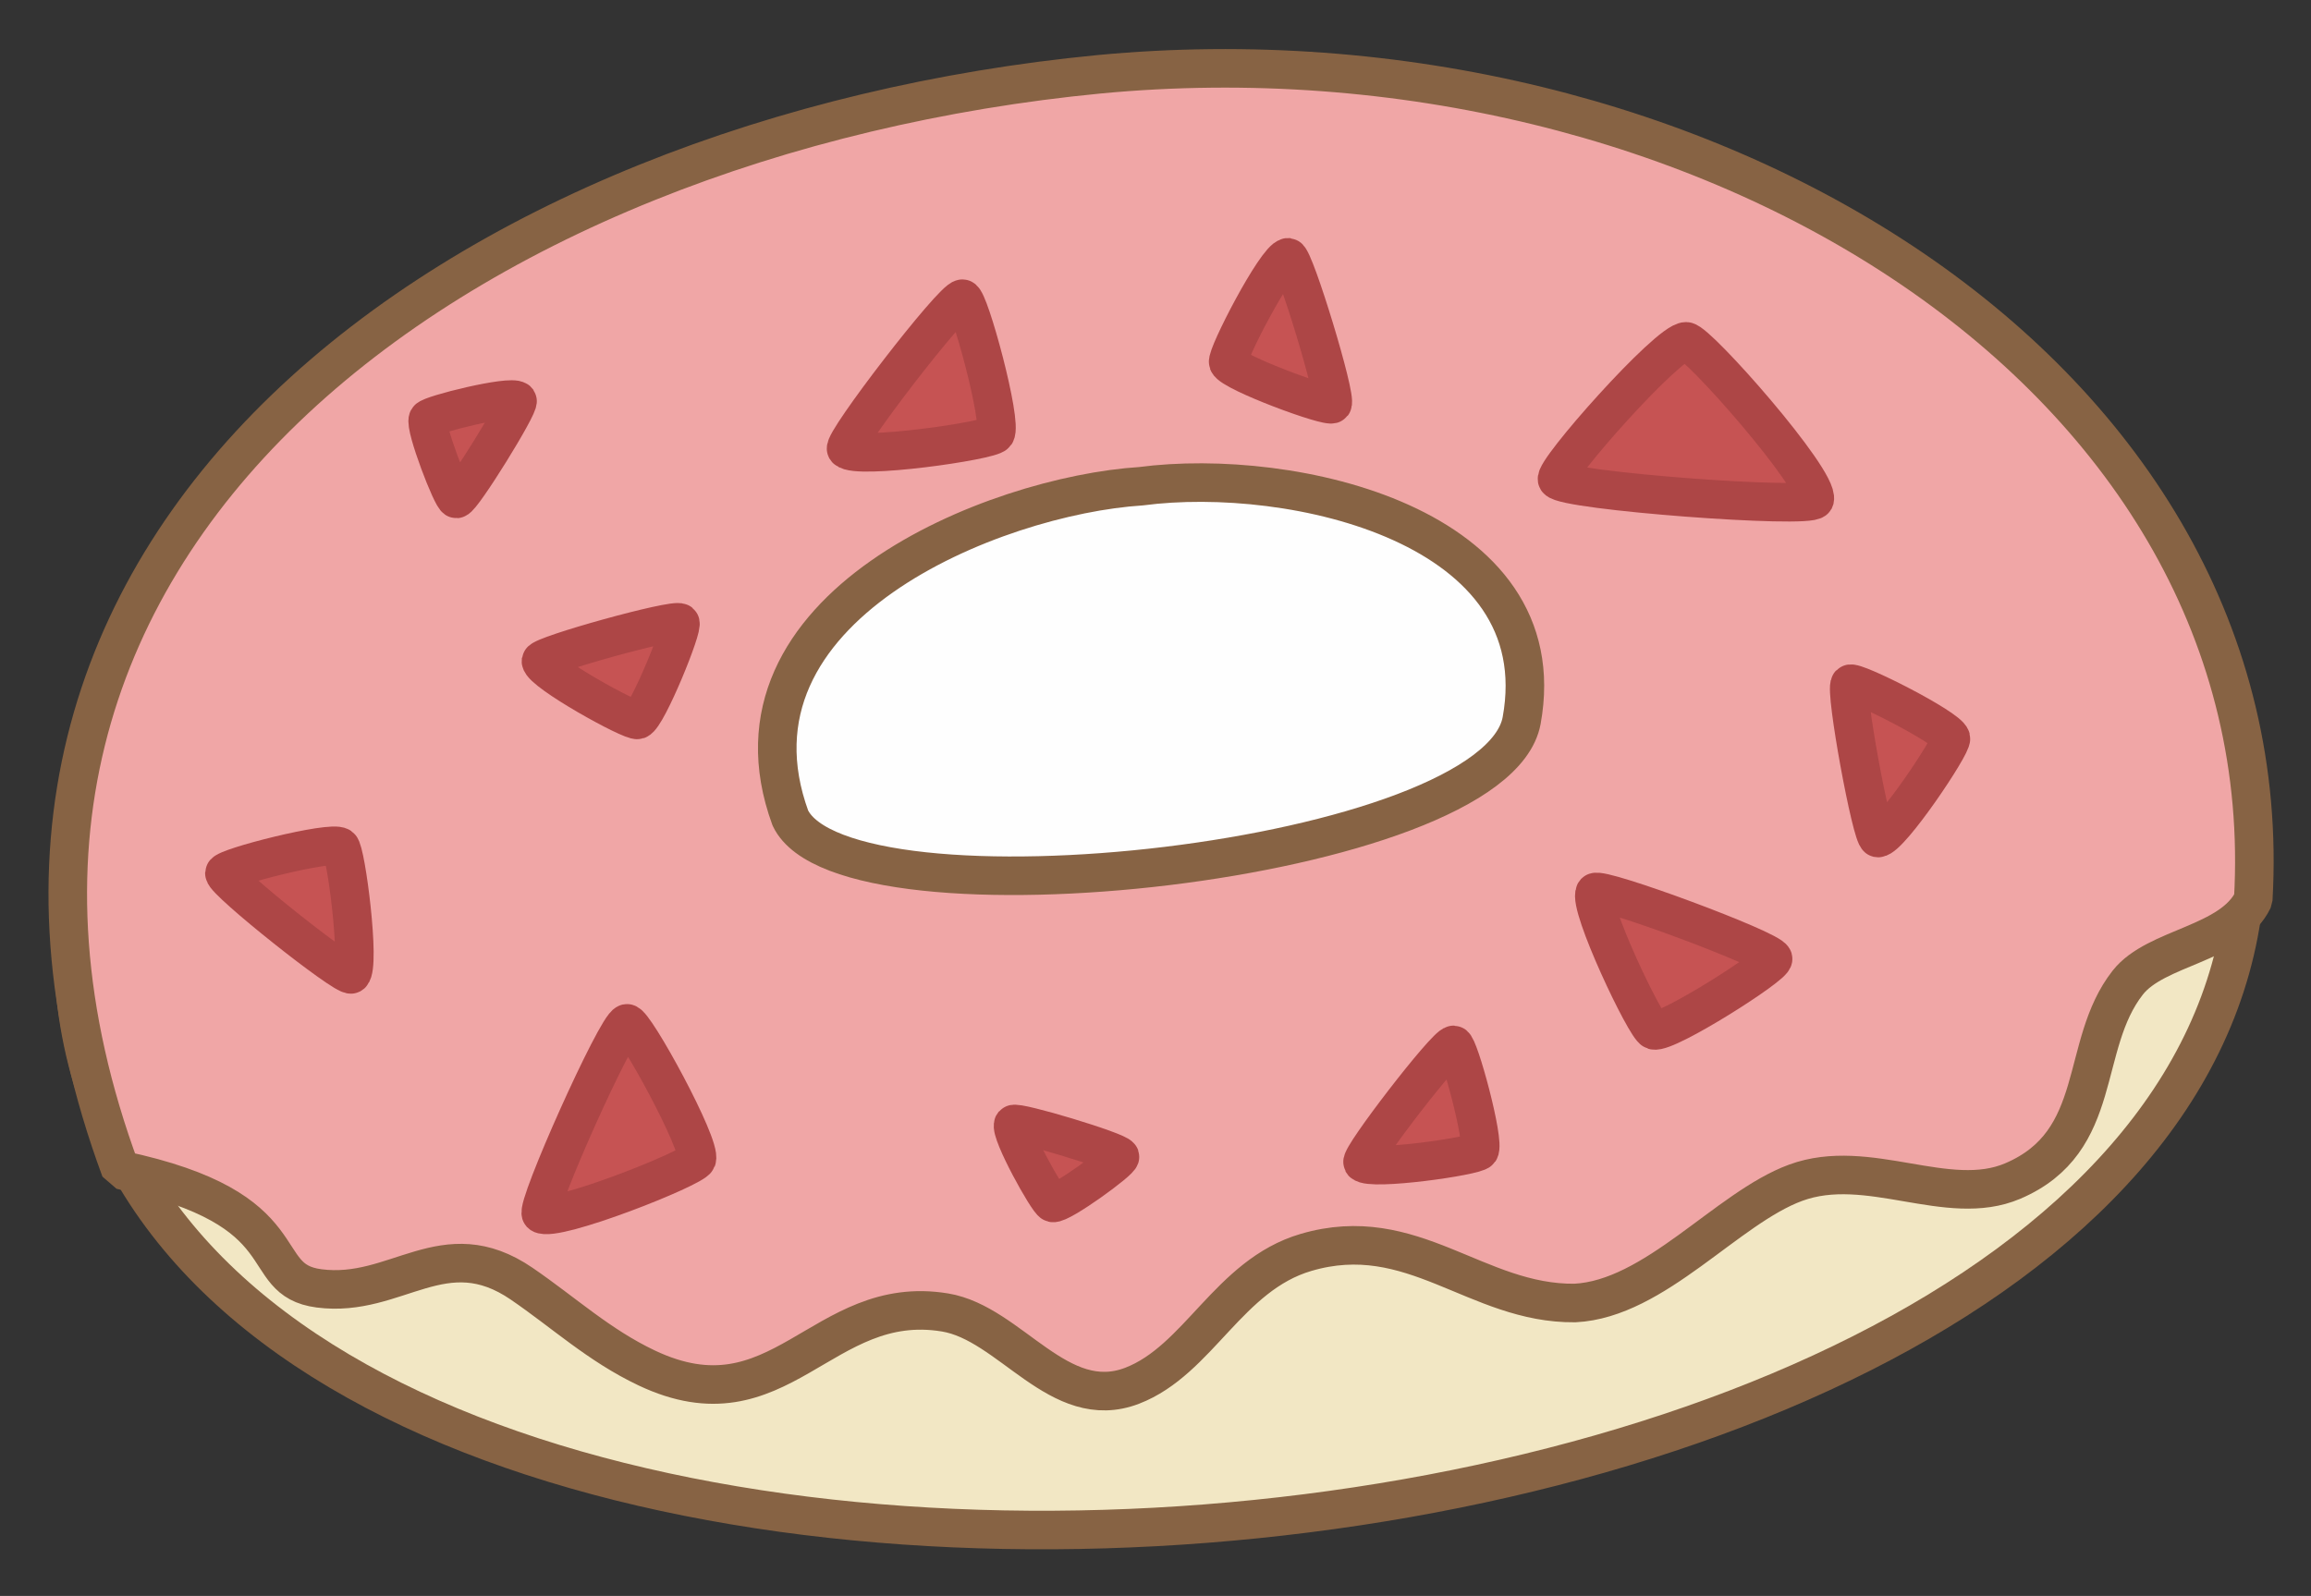 <?xml version="1.0" standalone="no"?>
<!DOCTYPE svg PUBLIC "-//W3C//DTD SVG 20010904//EN" "http://www.w3.org/TR/2001/REC-SVG-20010904/DTD/svg10.dtd">
<!-- Created using Krita: https://krita.org -->
<svg xmlns="http://www.w3.org/2000/svg" 
    xmlns:xlink="http://www.w3.org/1999/xlink"
    xmlns:krita="http://krita.org/namespaces/svg/krita"
    xmlns:sodipodi="http://sodipodi.sourceforge.net/DTD/sodipodi-0.dtd"
    width="899pt"
    height="621pt"
    viewBox="0 0 899 621">
<rect x="0" y="0" width="899" height="621" fill="#333333" stroke="none"/>
<defs/>
<path id="shape0" transform="translate(28.082, 41.235)" fill="#f2e7c4" fill-rule="evenodd" stroke="#876344" stroke-width="15" stroke-linecap="square" stroke-linejoin="bevel" d="M0.943 342.285C-32.042 -59.406 811.245 -141.282 845.455 278.908C865.545 598.005 28.259 665.94 0.943 342.285Z" sodipodi:nodetypes="ccc"/><path id="shape01" transform="translate(26.364, 26.598)" fill="#f0a6a6" fill-rule="evenodd" stroke="#876344" stroke-width="15" stroke-linecap="square" stroke-linejoin="bevel" d="M20.521 428.642C92.496 443.836 71.923 471.373 97.773 474.734C127.913 478.653 146.298 452.171 176.626 472.95C193.07 484.216 206.636 496.88 225.158 505.671C277.015 530.284 293.254 476.197 341.236 484.098C366.72 488.294 385.618 523.569 414.069 512.61C439.903 502.659 451.572 469.616 481.631 460.752C523.176 448.501 547.911 480.828 586.272 480.422C617.407 478.88 645.414 443.46 672.161 433.625C700.318 423.271 731.308 443.747 756.599 432.965C792.641 417.6 782.165 380.185 801.371 355.728C812.347 341.752 841.811 340.929 850.171 323.426C861.857 119.545 634.822 -19.796 401.248 2.3C155.368 26.046 -70.291 183.223 20.521 428.642Z" sodipodi:nodetypes="cccccccccccccc"/><path id="shape02" transform="translate(302.358, 187.778)" fill="#fefefe" fill-rule="evenodd" stroke="#876344" stroke-width="15" stroke-linecap="square" stroke-linejoin="bevel" d="M141.517 1.416C84.565 5.062 -24.847 48.478 5.094 130.52C26.55 175.351 279.258 148.166 289.575 92.606C303.463 16.46 200.026 -6.28 141.517 1.416Z" sodipodi:nodetypes="cccc"/><path id="shape1" transform="translate(329.129, 116.226)" fill="#c65353" fill-rule="evenodd" stroke="#ad4646" stroke-width="15" stroke-linecap="square" stroke-linejoin="bevel" d="M45.272 8.51584e-05C41.507 -0.08 -1.46 55.715 0.038 58.499C4.055 62.75 56.171 55.314 58.108 52.584C60.968 48.276 47.888 0.058 45.272 8.51584e-05Z" sodipodi:nodetypes="cccc"/><path id="shape03" transform="matrix(0.797 0.604 -0.604 0.797 237.347 221.645)" fill="#c65353" fill-rule="evenodd" stroke="#ad4646" stroke-width="15" stroke-linecap="square" stroke-linejoin="bevel" d="M34.18 6.49669e-05C31.338 -0.061 -1.103 42.505 0.029 44.628C3.062 47.871 42.409 42.199 43.871 40.116C46.031 36.829 36.156 0.044 34.18 6.49669e-05Z" sodipodi:nodetypes="cccc"/><path id="shape04" transform="matrix(0.015 -1 1 0.015 86.714 378.414)" fill="#c65353" fill-rule="evenodd" stroke="#ad4646" stroke-width="15" stroke-linecap="square" stroke-linejoin="bevel" d="M38.639 7.2682e-05C35.426 -0.068 -1.246 47.552 0.033 49.928C3.461 53.556 47.941 47.21 49.594 44.88C52.036 41.203 40.872 0.05 38.639 7.2682e-05Z" sodipodi:nodetypes="cccc"/><path id="shape05" transform="matrix(0.972 -0.233 0.233 0.972 195.438 409.807)" fill="#c65353" fill-rule="evenodd" stroke="#ad4646" stroke-width="15" stroke-linecap="square" stroke-linejoin="bevel" d="M49.81 9.36952e-05C45.668 -0.088 -1.607 61.3 0.042 64.363C4.462 69.04 61.802 60.859 63.933 57.856C67.08 53.115 52.689 0.064 49.81 9.36952e-05Z" sodipodi:nodetypes="cccc"/><path id="shape06" transform="matrix(0.356 0.935 -0.935 0.356 426.237 425.245)" fill="#c65353" fill-rule="evenodd" stroke="#ad4646" stroke-width="15" stroke-linecap="square" stroke-linejoin="bevel" d="M26.54 4.99221e-05C24.333 -0.047 -0.856 32.661 0.022 34.294C2.377 36.786 32.929 32.427 34.064 30.826C35.741 28.3 28.073 0.034 26.54 4.99221e-05Z" sodipodi:nodetypes="cccc"/><path id="shape07" transform="translate(530.032, 406.584)" fill="#c65353" fill-rule="evenodd" stroke="#ad4646" stroke-width="15" stroke-linecap="square" stroke-linejoin="bevel" d="M35.433 6.66504e-05C32.486 -0.062 -1.143 43.606 0.03 45.785C3.174 49.112 43.963 43.292 45.479 41.156C47.717 37.784 37.48 0.046 35.433 6.66504e-05Z" sodipodi:nodetypes="cccc"/><path id="shape08" transform="matrix(0.297 0.955 -0.955 0.297 676.298 329.803)" fill="#c65353" fill-rule="evenodd" stroke="#ad4646" stroke-width="15" stroke-linecap="square" stroke-linejoin="bevel" d="M45.272 8.51584e-05C41.507 -0.08 -1.46 55.715 0.038 58.499C4.055 62.75 56.171 55.314 58.108 52.584C60.968 48.276 47.888 0.058 45.272 8.51584e-05Z" sodipodi:nodetypes="cccc"/><path id="shape09" transform="matrix(0.669 -0.743 0.743 0.669 694.664 293.86)" fill="#c65353" fill-rule="evenodd" stroke="#ad4646" stroke-width="15" stroke-linecap="square" stroke-linejoin="bevel" d="M37.327 7.02141e-05C34.223 -0.066 -1.204 45.937 0.032 48.233C3.344 51.738 46.314 45.607 47.91 43.356C50.269 39.804 39.484 0.048 37.327 7.02141e-05Z" sodipodi:nodetypes="cccc"/><path id="shape010" transform="matrix(-0.549 -0.836 0.836 -0.549 639.518 238.051)" fill="#c65353" fill-rule="evenodd" stroke="#ad4646" stroke-width="15" stroke-linecap="square" stroke-linejoin="bevel" d="M61.513 0C56.398 -0.108 -1.984 75.702 0.052 79.485C5.51 85.261 76.322 75.158 78.954 71.449C82.84 65.594 65.068 0.079 61.513 0Z" sodipodi:nodetypes="cccc"/><path id="shape011" transform="matrix(-0.58 0.815 -0.815 -0.58 539.507 127.433)" fill="#c65353" fill-rule="evenodd" stroke="#ad4646" stroke-width="15" stroke-linecap="square" stroke-linejoin="bevel" d="M36.496 6.86503e-05C33.461 -0.064 -1.177 44.914 0.031 47.159C3.269 50.586 45.282 44.591 46.843 42.391C49.149 38.917 38.605 0.047 36.496 6.86503e-05Z" sodipodi:nodetypes="cccc"/><path id="shape012" transform="matrix(-0.995 0.102 -0.102 -0.995 204.954 191.324)" fill="#c65353" fill-rule="evenodd" stroke="#ad4646" stroke-width="15" stroke-linecap="square" stroke-linejoin="bevel" d="M27.557 5.18361e-05C25.265 -0.048 -0.889 33.914 0.023 35.608C2.468 38.196 34.191 33.67 35.37 32.008C37.111 29.386 29.15 0.035 27.557 5.18361e-05Z" sodipodi:nodetypes="cccc"/>
</svg>
